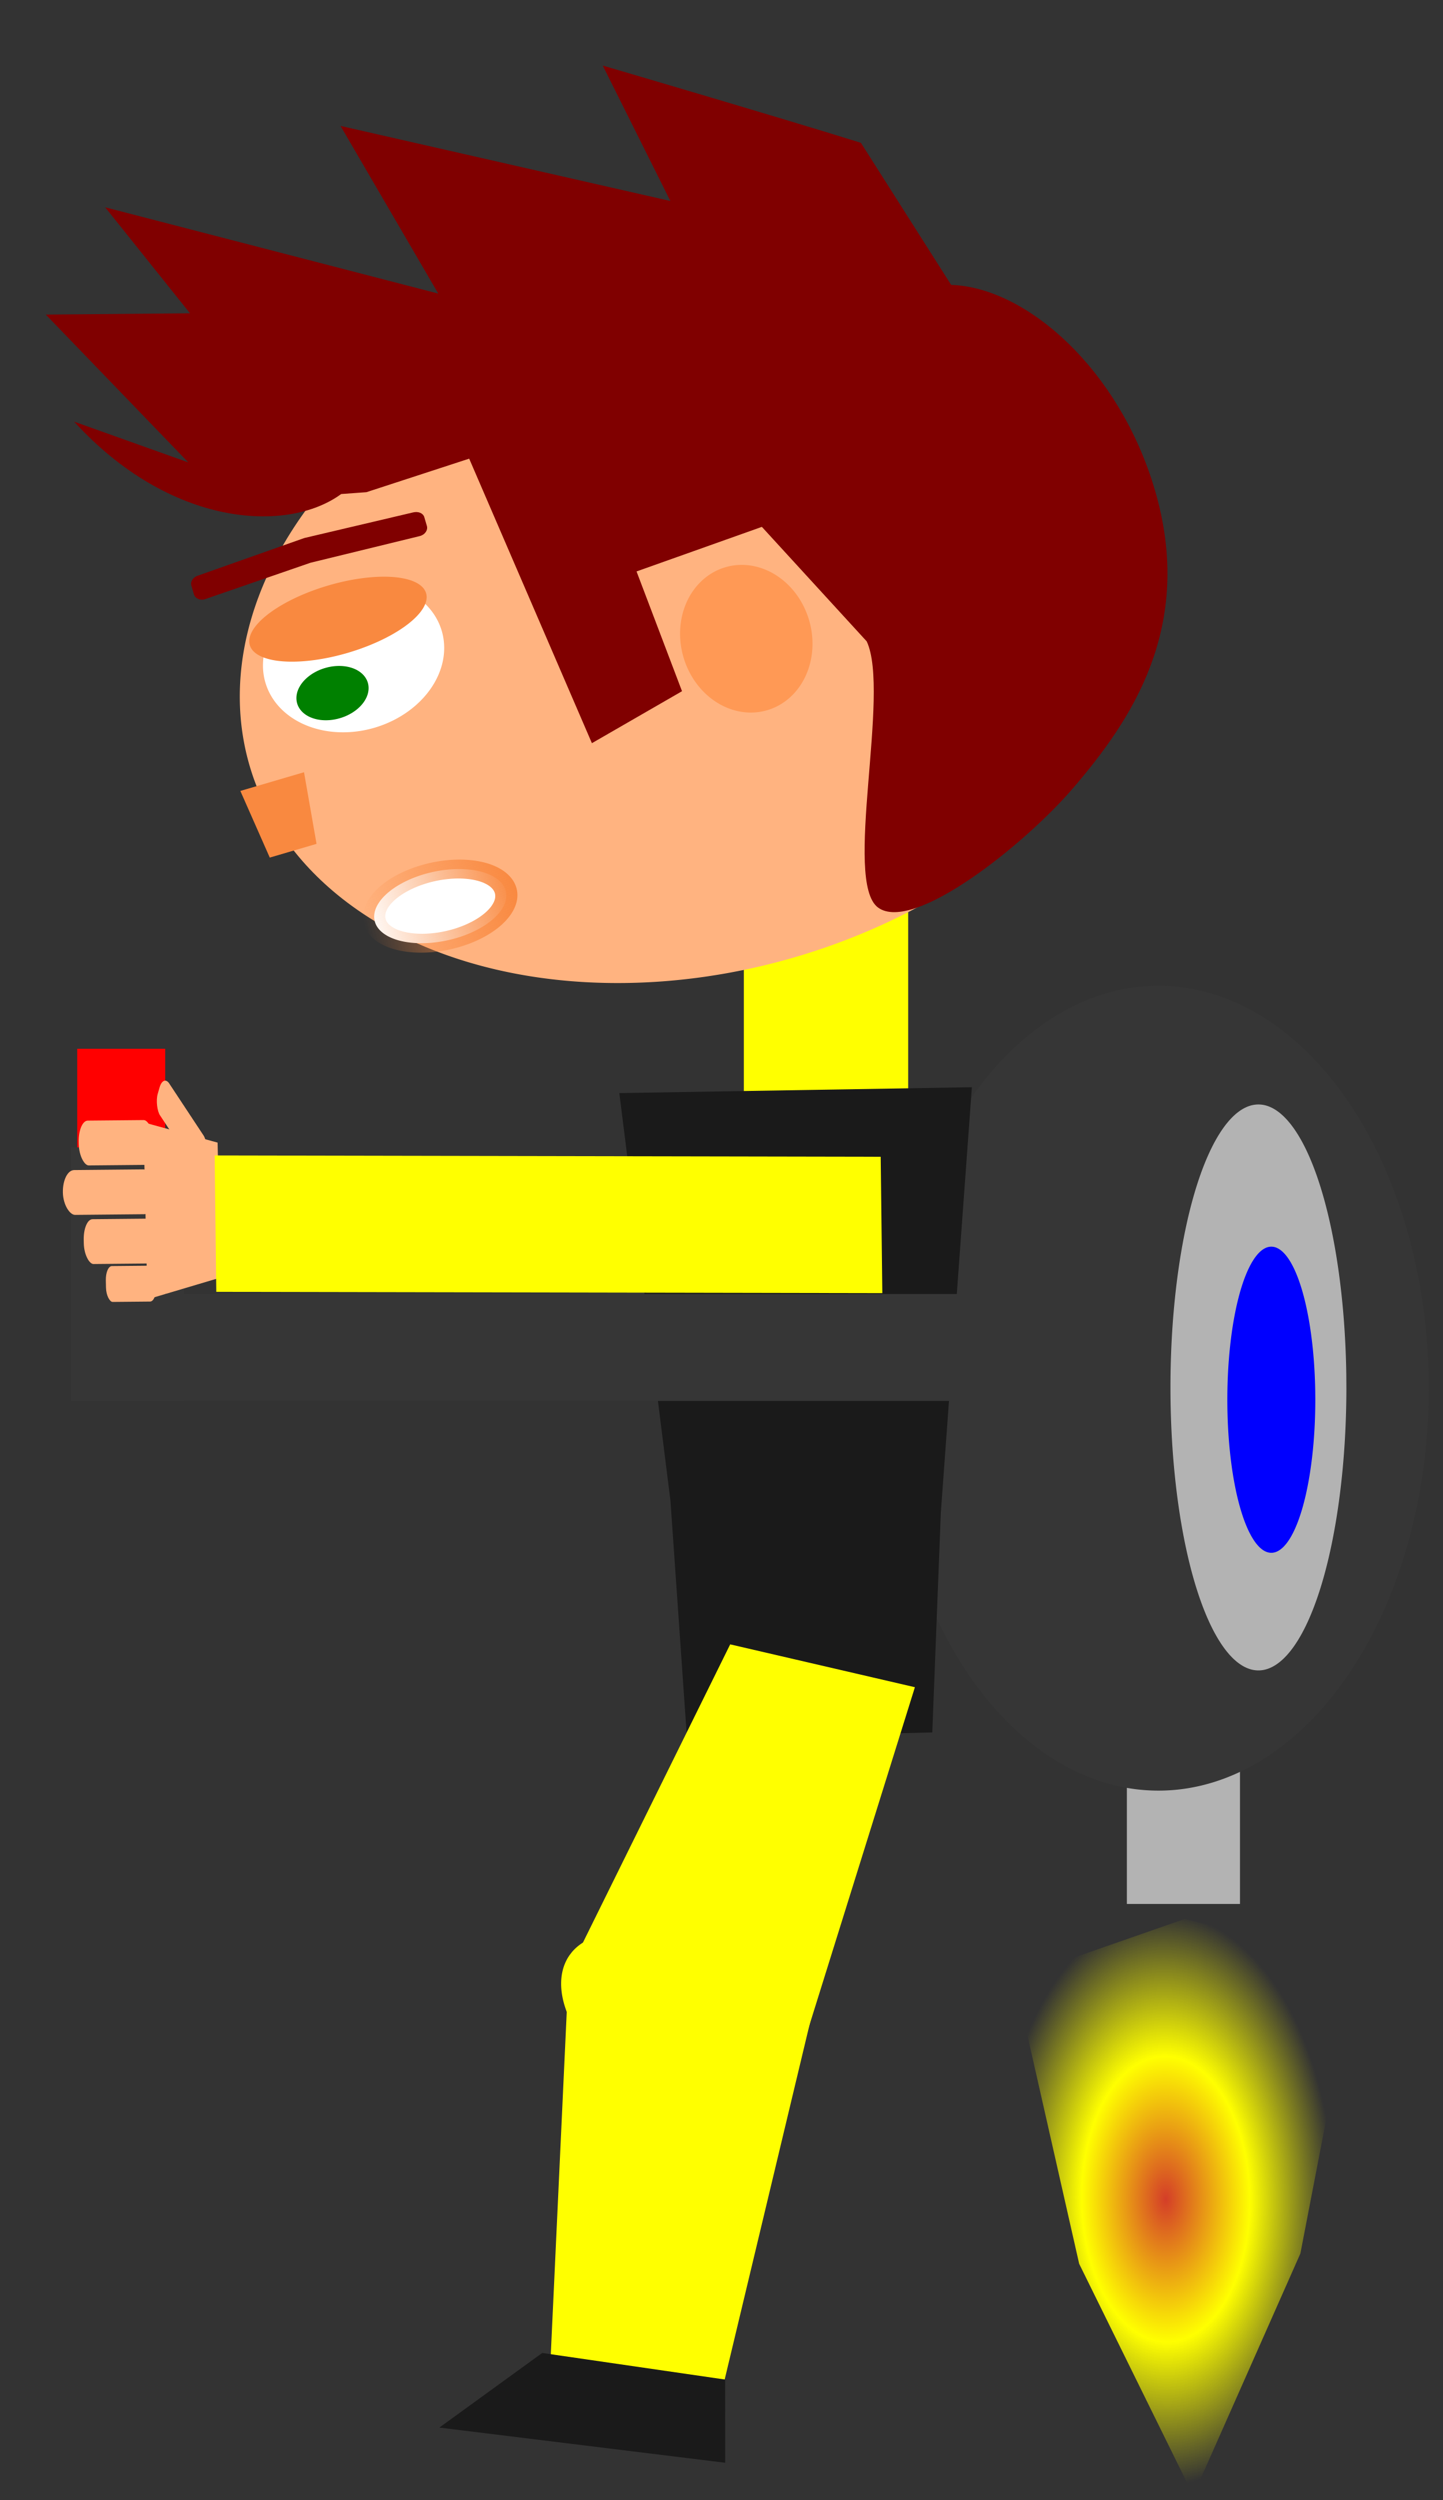 <?xml version="1.0" encoding="UTF-8" standalone="no"?>
<!-- Created with Inkscape (http://www.inkscape.org/) -->

<svg
   xmlns:dc="http://purl.org/dc/elements/1.1/"
   xmlns:cc="http://creativecommons.org/ns#"
   xmlns:rdf="http://www.w3.org/1999/02/22-rdf-syntax-ns#"
   xmlns:svg="http://www.w3.org/2000/svg"
   xmlns="http://www.w3.org/2000/svg"
   xmlns:xlink="http://www.w3.org/1999/xlink"
   xmlns:sodipodi="http://sodipodi.sourceforge.net/DTD/sodipodi-0.dtd"
   xmlns:inkscape="http://www.inkscape.org/namespaces/inkscape"
   width="41"
   height="71"
   id="svg4134"
   version="1.1"
   inkscape:version="0.48.5 r10040"
   sodipodi:docname="begin_down_right_04.svg">
  <rect width="100%" height="100%" fill="#333333" stroke="none"/>
  <defs
     id="defs4136">
    <linearGradient
       id="linearGradient3855">
      <stop
         style="stop-color:#d43e28;stop-opacity:1;"
         offset="0"
         id="stop3857" />
      <stop
         id="stop3863"
         offset="0.5"
         style="stop-color:#ffff00;stop-opacity:1;" />
      <stop
         style="stop-color:#ffff00;stop-opacity:0;"
         offset="1"
         id="stop3859" />
    </linearGradient>
    <linearGradient
       id="linearGradient3863">
      <stop
         style="stop-color:#3e3e3e;stop-opacity:1;"
         offset="0"
         id="stop3865" />
      <stop
         style="stop-color:#3e3e3e;stop-opacity:0;"
         offset="1"
         id="stop3867" />
    </linearGradient>
    <linearGradient
       id="linearGradient3851">
      <stop
         style="stop-color:#930000;stop-opacity:1;"
         offset="0"
         id="stop3853" />
      <stop
         style="stop-color:#80ff4e;stop-opacity:0;"
         offset="1"
         id="stop3855" />
    </linearGradient>
    <linearGradient
       id="linearGradient3843">
      <stop
         style="stop-color:#848484;stop-opacity:1;"
         offset="0"
         id="stop3845" />
      <stop
         style="stop-color:#fbb364;stop-opacity:0;"
         offset="1"
         id="stop3847" />
    </linearGradient>
    <linearGradient
       id="linearGradient3833">
      <stop
         style="stop-color:#4e4e4e;stop-opacity:1;"
         offset="0"
         id="stop3835" />
      <stop
         style="stop-color:#000000;stop-opacity:0;"
         offset="1"
         id="stop3837" />
    </linearGradient>
    <linearGradient
       inkscape:collect="always"
       xlink:href="#linearGradient4427"
       id="linearGradient4433"
       x1="354.44"
       y1="262.362"
       x2="390.56"
       y2="262.362"
       gradientUnits="userSpaceOnUse" />
    <linearGradient
       inkscape:collect="always"
       id="linearGradient4427">
      <stop
         style="stop-color:#f98940;stop-opacity:1;"
         offset="0"
         id="stop4429" />
      <stop
         style="stop-color:#f98940;stop-opacity:0;"
         offset="1"
         id="stop4431" />
    </linearGradient>
    <radialGradient
       inkscape:collect="always"
       xlink:href="#linearGradient3855"
       id="radialGradient4031"
       cx="30.42"
       cy="57.147"
       fx="30.42"
       fy="57.147"
       r="4.044"
       gradientTransform="matrix(1,0,0,0.956,0,2.514)"
       gradientUnits="userSpaceOnUse" />
  </defs>
  <sodipodi:namedview
     id="base"
     pagecolor="#ffffff"
     bordercolor="#666666"
     borderopacity="1.0"
     inkscape:pageopacity="0.0"
     inkscape:pageshadow="2"
     inkscape:zoom="5.6568542"
     inkscape:cx="-31.800324"
     inkscape:cy="43.130304"
     inkscape:document-units="px"
     inkscape:current-layer="layer1"
     showgrid="false"
     fit-margin-top="0"
     fit-margin-left="0"
     fit-margin-right="0"
     fit-margin-bottom="0"
     inkscape:window-width="1366"
     inkscape:window-height="721"
     inkscape:window-x="0"
     inkscape:window-y="25"
     inkscape:window-maximized="1" />
  <g
     inkscape:label="Capa 1"
     inkscape:groupmode="layer"
     id="layer1"
     transform="translate(-328.917,-497.698)">
    <rect
       style="color:#000000;fill:#b3b3b3;fill-opacity:1;fill-rule:nonzero;stroke:none;stroke-width:2.164;marker:none;visibility:visible;display:inline;overflow:visible;enable-background:accumulate"
       id="rect4134"
       width="3.214"
       height="4.643"
       x="360.935"
       y="547.124" />
    <g
       id="g3919"
       transform="matrix(1,0,0,1.12,-2.804,-85.498)">
      <rect
         y="547.303"
         x="333.915"
         height="8.571"
         width="2.5"
         id="rect3898"
         style="color:#000000;fill:#ff0000;fill-opacity:1;fill-rule:nonzero;stroke:none;stroke-width:1.874;marker:none;visibility:visible;display:inline;overflow:visible;enable-background:accumulate" />
      <rect
         y="549.803"
         x="333.736"
         height="6.429"
         width="3.214"
         id="rect3900"
         style="color:#000000;fill:#363636;fill-opacity:1;fill-rule:nonzero;stroke:none;stroke-width:1.602;marker:none;visibility:visible;display:inline;overflow:visible;enable-background:accumulate" />
    </g>
    <path
       sodipodi:type="arc"
       style="color:#000000;fill:#363636;fill-opacity:1;fill-rule:nonzero;stroke:none;stroke-width:1.874;marker:none;visibility:visible;display:inline;overflow:visible;enable-background:accumulate"
       id="path3859"
       sodipodi:cx="30.089285"
       sodipodi:cy="42.738739"
       sodipodi:rx="8.3035717"
       sodipodi:ry="11.428572"
       d="m 38.393,42.739 a 8.304,11.429 0 1 1 -0.01,-0.566"
       transform="matrix(0.925,0,0,1,334,494.386)"
       sodipodi:start="0"
       sodipodi:end="6.2336167"
       sodipodi:open="true" />
    <rect
       y="523.346"
       x="-354.721"
       height="6.777"
       width="4.669"
       id="rect3349"
       style="color:#000000;fill:#ffff00;fill-opacity:1;fill-rule:nonzero;stroke:none;stroke-width:0.84;marker:none;visibility:visible;display:inline;overflow:visible;enable-background:accumulate"
       inkscape:transform-center-x="2.6486181"
       inkscape:transform-center-y="-18.887557"
       transform="scale(-1,1)" />
    <path
       transform="matrix(-0.13,0.038,0.028,0.096,384.747,477.857)"
       d="m 431.429,262.362 a 98.571,95.714 0 1 1 -197.143,0 98.571,95.714 0 1 1 197.143,0 z"
       sodipodi:ry="95.714287"
       sodipodi:rx="98.571426"
       sodipodi:cy="262.36218"
       sodipodi:cx="332.85715"
       id="path3351"
       style="color:#000000;fill:#ffb380;fill-opacity:1;fill-rule:nonzero;stroke:none;stroke-width:0.84;marker:none;visibility:visible;display:inline;overflow:visible;enable-background:accumulate"
       sodipodi:type="arc"
       inkscape:transform-center-x="2.7432626"
       inkscape:transform-center-y="-7.7411638" />
    <path
       sodipodi:nodetypes="ccccccc"
       inkscape:connector-curvature="0"
       id="path3357"
       d="m 356.531,528.573 -10.017,0.167 1.453,11.58 0.469,6.743 6.97,-0.167 0.243,-6.242 z"
       style="color:#000000;fill:#1a1a1a;fill-opacity:1;fill-rule:nonzero;stroke:none;stroke-width:0.84;marker:none;visibility:visible;display:inline;overflow:visible;enable-background:accumulate"
       inkscape:transform-center-x="1.784663"
       inkscape:transform-center-y="-7.8037167" />
    <path
       sodipodi:type="arc"
       style="color:#000000;fill:#ffffff;fill-opacity:1;fill-rule:nonzero;stroke:none;stroke-width:1;marker:none;visibility:visible;display:inline;overflow:visible;enable-background:accumulate"
       id="path3392"
       sodipodi:cx="329"
       sodipodi:cy="230.86218"
       sodipodi:rx="15"
       sodipodi:ry="14.5"
       d="m 344,230.862 a 15,14.5 0 1 1 -30,0 15,14.5 0 1 1 30,0 z"
       transform="matrix(-0.167,0.049,0.041,0.139,384.441,468.138)"
       inkscape:transform-center-x="12.843106"
       inkscape:transform-center-y="-6.9330249" />
    <path
       d="m 344,230.862 a 15,14.5 0 1 1 -30,0 15,14.5 0 1 1 30,0 z"
       sodipodi:ry="14.5"
       sodipodi:rx="15"
       sodipodi:cy="230.86218"
       sodipodi:cx="329"
       id="path3394"
       style="color:#000000;fill:#f98940;fill-opacity:1;fill-rule:nonzero;stroke:none;stroke-width:0.84;marker:none;visibility:visible;display:inline;overflow:visible;enable-background:accumulate"
       sodipodi:type="arc"
       transform="matrix(-0.167,0.049,0.019,0.066,389.076,483.924)"
       inkscape:transform-center-x="13.153715"
       inkscape:transform-center-y="-7.9910191" />
    <path
       sodipodi:type="arc"
       style="color:#000000;fill:#008000;fill-opacity:1;fill-rule:nonzero;stroke:none;stroke-width:0.84;marker:none;visibility:visible;display:inline;overflow:visible;enable-background:accumulate"
       id="path3396"
       sodipodi:cx="329.1582"
       sodipodi:cy="240.07327"
       sodipodi:rx="6.0104074"
       sodipodi:ry="5.126524"
       d="m 335.169,240.073 a 6.01,5.127 0 1 1 -12.021,0 6.01,5.127 0 1 1 12.021,0 z"
       transform="matrix(-0.167,0.049,0.041,0.139,383.491,467.882)"
       inkscape:transform-center-x="13.443041"
       inkscape:transform-center-y="-5.8989094" />
    <path
       transform="matrix(-0.12,0.028,0.027,0.101,379.042,486.502)"
       d="m 388,262.362 a 15.5,9.5 0 1 1 -31,0 15.5,9.5 0 1 1 31,0 z"
       sodipodi:ry="9.5"
       sodipodi:rx="15.5"
       sodipodi:cy="262.36218"
       sodipodi:cx="372.5"
       id="path3398"
       style="color:#000000;fill:#ffffff;fill-opacity:1;fill-rule:nonzero;stroke:url(#linearGradient4433);stroke-width:5.119;stroke-miterlimit:4;stroke-opacity:1;stroke-dasharray:none;marker:none;visibility:visible;display:inline;overflow:visible;enable-background:accumulate"
       sodipodi:type="arc"
       inkscape:transform-center-x="10.071648"
       inkscape:transform-center-y="0.051189799" />
    <path
       style="color:#000000;fill:#800000;fill-opacity:1;fill-rule:nonzero;stroke:none;stroke-width:5;marker:none;visibility:visible;display:inline;overflow:visible;enable-background:accumulate"
       d="m 334.546,514.043 3.017,-1.066 3.094,-0.728 c 0.142,-0.034 0.281,0.019 0.316,0.136 l 0.073,0.249 c 0.034,0.117 -0.051,0.244 -0.192,0.285 l -3.115,0.76 -2.996,1.034 c -0.138,0.048 -0.281,-0.02 -0.316,-0.136 l -0.073,-0.249 c -0.034,-0.117 0.051,-0.244 0.192,-0.285 z"
       id="path3402"
       inkscape:connector-curvature="0"
       sodipodi:nodetypes="scsssscssss"
       inkscape:transform-center-x="13.940692"
       inkscape:transform-center-y="-9.8875826" />
    <path
       sodipodi:nodetypes="ccccc"
       inkscape:connector-curvature="0"
       id="path3404"
       d="m 337.555,519.628 -1.809,0.531 0.836,1.893 1.329,-0.39 z"
       style="color:#000000;fill:#f98940;fill-opacity:1;fill-rule:nonzero;stroke:none;stroke-width:0.425;marker:none;visibility:visible;display:inline;overflow:visible;enable-background:accumulate"
       inkscape:transform-center-x="14.812455"
       inkscape:transform-center-y="-2.5314811" />
    <path
       d="m 344,230.862 a 15,14.5 0 1 1 -30,0 15,14.5 0 1 1 30,0 z"
       sodipodi:ry="14.5"
       sodipodi:rx="15"
       sodipodi:cy="230.86218"
       sodipodi:cx="329"
       id="path3406"
       style="color:#000000;fill:#ff9955;fill-opacity:1;fill-rule:nonzero;stroke:none;stroke-width:0.84;marker:none;visibility:visible;display:inline;overflow:visible;enable-background:accumulate"
       sodipodi:type="arc"
       transform="matrix(-0.119,0.035,0.041,0.14,379.807,472.001)"
       inkscape:transform-center-x="1.5243811"
       inkscape:transform-center-y="-7.4817698" />
    <path
       style="fill:#800000;stroke:none"
       d="m 338.593,501.274 9.371,2.132 -1.921,-3.846 c 0,0 5.043,1.478 7.335,2.194 l 2.564,4.035 c 2.143,0.068 4.784,2.4 5.79,5.829 1.145,3.901 -0.699,6.565 -2.328,8.464 -1.373,1.6 -4.533,4.121 -5.537,3.39 -1.004,-0.732 0.359,-6.101 -0.324,-7.56 l -2.979,-3.252 -3.561,1.266 1.292,3.401 -2.56,1.476 -3.487,-8.08 -2.919,0.952 -0.718,0.053 c -1.534,1.122 -4.854,0.938 -7.588,-2.056 l 3.245,1.158 -4.05,-4.198 4.097,-0.037 -2.41,-3.01 9.464,2.45 z"
       id="path3410"
       inkscape:connector-curvature="0"
       sodipodi:nodetypes="cccccsssccccccccccccccc"
       inkscape:transform-center-x="5.4887471"
       inkscape:transform-center-y="-11.79197" />
    <g
       id="g3416"
       transform="matrix(-0.002,-0.09,-0.04,4.0337884e-4,349.076,540.674)"
       inkscape:transform-center-x="7.738685"
       inkscape:transform-center-y="-0.55661161">
      <path
         sodipodi:nodetypes="ccccc"
         inkscape:connector-curvature="0"
         id="path3418"
         d="m 75.937,343.493 42.58,0 6.641,52.316 -55.861,0 z"
         style="color:#000000;fill:#ffb380;fill-opacity:1;fill-rule:nonzero;stroke:none;stroke-width:0.84;marker:none;visibility:visible;display:inline;overflow:visible;enable-background:accumulate" />
      <rect
         ry="4.518"
         y="389.393"
         x="68.589"
         height="35.641"
         width="11.314"
         id="rect3420"
         style="color:#000000;fill:#ffb380;fill-opacity:1;fill-rule:nonzero;stroke:none;stroke-width:0.84;marker:none;visibility:visible;display:inline;overflow:visible;enable-background:accumulate" />
      <rect
         ry="6.554"
         y="388.389"
         x="80.61"
         height="51.705"
         width="14.142"
         id="rect3422"
         style="color:#000000;fill:#ffb380;fill-opacity:1;fill-rule:nonzero;stroke:none;stroke-width:0.84;marker:none;visibility:visible;display:inline;overflow:visible;enable-background:accumulate" />
      <rect
         ry="8.336"
         y="388.389"
         x="96.167"
         height="65.761"
         width="14.142"
         id="rect3424"
         style="color:#000000;fill:#ffb380;fill-opacity:1;fill-rule:nonzero;stroke:none;stroke-width:0.84;marker:none;visibility:visible;display:inline;overflow:visible;enable-background:accumulate" />
      <rect
         ry="6.745"
         y="388.891"
         x="111.723"
         height="53.211"
         width="14.142"
         id="rect3426"
         style="color:#000000;fill:#ffb380;fill-opacity:1;fill-rule:nonzero;stroke:none;stroke-width:0.84;marker:none;visibility:visible;display:inline;overflow:visible;enable-background:accumulate" />
      <rect
         transform="matrix(0.815,-0.579,0.574,0.819,0,0)"
         ry="4.905"
         y="352.986"
         x="-116.151"
         height="38.696"
         width="12.256"
         id="rect3428"
         style="color:#000000;fill:#ffb380;fill-opacity:1;fill-rule:nonzero;stroke:none;stroke-width:0.84;marker:none;visibility:visible;display:inline;overflow:visible;enable-background:accumulate" />
    </g>
    <path
       sodipodi:nodetypes="ccccc"
       inkscape:transform-center-y="2.8955405"
       inkscape:transform-center-x="1.8128209"
       style="color:#000000;fill:#ffff00;fill-opacity:1;fill-rule:nonzero;stroke:none;stroke-width:0.84;marker:none;visibility:visible;display:inline;overflow:visible;enable-background:accumulate"
       d="m 354.912,545.612 -5.248,-1.217 -4.712,9.538 6.649,2.281 z"
       id="path3160"
       inkscape:connector-curvature="0" />
    <path
       inkscape:transform-center-x="-0.37912723"
       style="color:#000000;fill:#ffff00;fill-opacity:1;fill-rule:nonzero;stroke:none;stroke-width:0.84;marker:none;visibility:visible;display:inline;overflow:visible;enable-background:accumulate"
       d="m 351.95,555.062 -6.894,-1 -0.495,10.62 4.916,0.715 z"
       id="path3162"
       inkscape:connector-curvature="0"
       sodipodi:nodetypes="ccccc"
       inkscape:transform-center-y="5.8074042" />
    <path
       inkscape:transform-center-y="12.15441"
       inkscape:transform-center-x="2.4145628"
       style="color:#000000;fill:#1a1a1a;fill-opacity:1;fill-rule:nonzero;stroke:none;stroke-width:3.088;marker:none;visibility:visible;display:inline;overflow:visible;enable-background:accumulate"
       d="m 349.52,565.273 -5.197,-0.755 -2.923,2.119 8.122,0.999 z"
       id="path3164"
       inkscape:connector-curvature="0"
       sodipodi:nodetypes="ccccc" />
    <path
       sodipodi:type="arc"
       style="color:#000000;fill:#ffff00;fill-opacity:1;fill-rule:nonzero;stroke:none;stroke-width:1;marker:none;visibility:visible;display:inline;overflow:visible;enable-background:accumulate"
       id="path3166"
       sodipodi:cx="85.294754"
       sodipodi:cy="57.072777"
       sodipodi:rx="3.800699"
       sodipodi:ry="2.032932"
       d="m 89.095,57.073 a 3.801,2.033 0 1 1 -0.005,-0.101"
       transform="matrix(-0.722,-0.507,-0.579,0.821,442.476,551.53)"
       sodipodi:start="0"
       sodipodi:end="6.2336167"
       sodipodi:open="true"
       inkscape:transform-center-x="0.027769599"
       inkscape:transform-center-y="1.197691" />
    <path
       sodipodi:type="arc"
       style="color:#000000;fill:#b3b3b3;fill-opacity:1;fill-rule:nonzero;stroke:none;stroke-width:1.874;marker:none;visibility:visible;display:inline;overflow:visible;enable-background:accumulate"
       id="path3886"
       sodipodi:cx="28.482143"
       sodipodi:cy="38.095882"
       sodipodi:rx="1.875"
       sodipodi:ry="8.0357141"
       d="m 30.357,38.096 a 1.875,8.036 0 1 1 -0.002,-0.398"
       transform="matrix(1.333,0,0,1,326.706,499.029)"
       sodipodi:start="0"
       sodipodi:end="6.2336167"
       sodipodi:open="true" />
    <path
       sodipodi:type="arc"
       style="color:#000000;fill:#0000ff;fill-opacity:1;fill-rule:nonzero;stroke:none;stroke-width:1.874;marker:none;visibility:visible;display:inline;overflow:visible;enable-background:accumulate"
       id="path3890"
       sodipodi:cx="26.964285"
       sodipodi:cy="41.578026"
       sodipodi:rx="1.25"
       sodipodi:ry="1.6964285"
       d="m 28.214,41.578 a 1.25,1.696 0 1 1 -0.002,-0.084"
       transform="matrix(1,0,0,2.563,338.075,430.851)"
       sodipodi:start="0"
       sodipodi:end="6.2336167"
       sodipodi:open="true" />
    <rect
       style="color:#000000;fill:#ffff00;fill-opacity:1;fill-rule:nonzero;stroke:none;stroke-width:0.942;marker:none;visibility:visible;display:inline;overflow:visible;enable-background:accumulate"
       id="rect3927"
       width="3.873"
       height="18.924"
       x="529.853"
       y="-347.582"
       inkscape:transform-center-y="-0.016473363"
       transform="matrix(0.012,1,-1,-0.002,0,0)"
       inkscape:transform-center-x="6.6055879" />
    <rect
       style="color:#000000;fill:#363636;fill-opacity:1;fill-rule:nonzero;stroke:none;stroke-width:1.802;marker:none;visibility:visible;display:inline;overflow:visible;enable-background:accumulate"
       id="rect3946"
       width="23.929"
       height="3.036"
       x="333.611"
       y="534.446" />
    <path
       sodipodi:type="star"
       style="color:#000000;fill:url(#radialGradient4031);fill-opacity:1;fill-rule:nonzero;stroke:none;stroke-width:2.164;marker:none;visibility:visible;display:inline;overflow:visible;enable-background:accumulate"
       id="path3085"
       sodipodi:sides="3"
       sodipodi:cx="30"
       sodipodi:cy="57.950069"
       sodipodi:r1="4.744761"
       sodipodi:r2="3.0700665"
       sodipodi:arg1="0.34555558"
       sodipodi:arg2="1.3927531"
       inkscape:flatsided="false"
       inkscape:rounded="0"
       inkscape:randomized="0"
       d="m 34.464,59.557 -3.921,1.414 -4.168,0.041 0.735,-4.103 2.048,-3.63 3.185,2.688 z"
       transform="matrix(-1.169,-0.317,0.179,-2.071,387.37,688.146)" />
  </g>
</svg>
